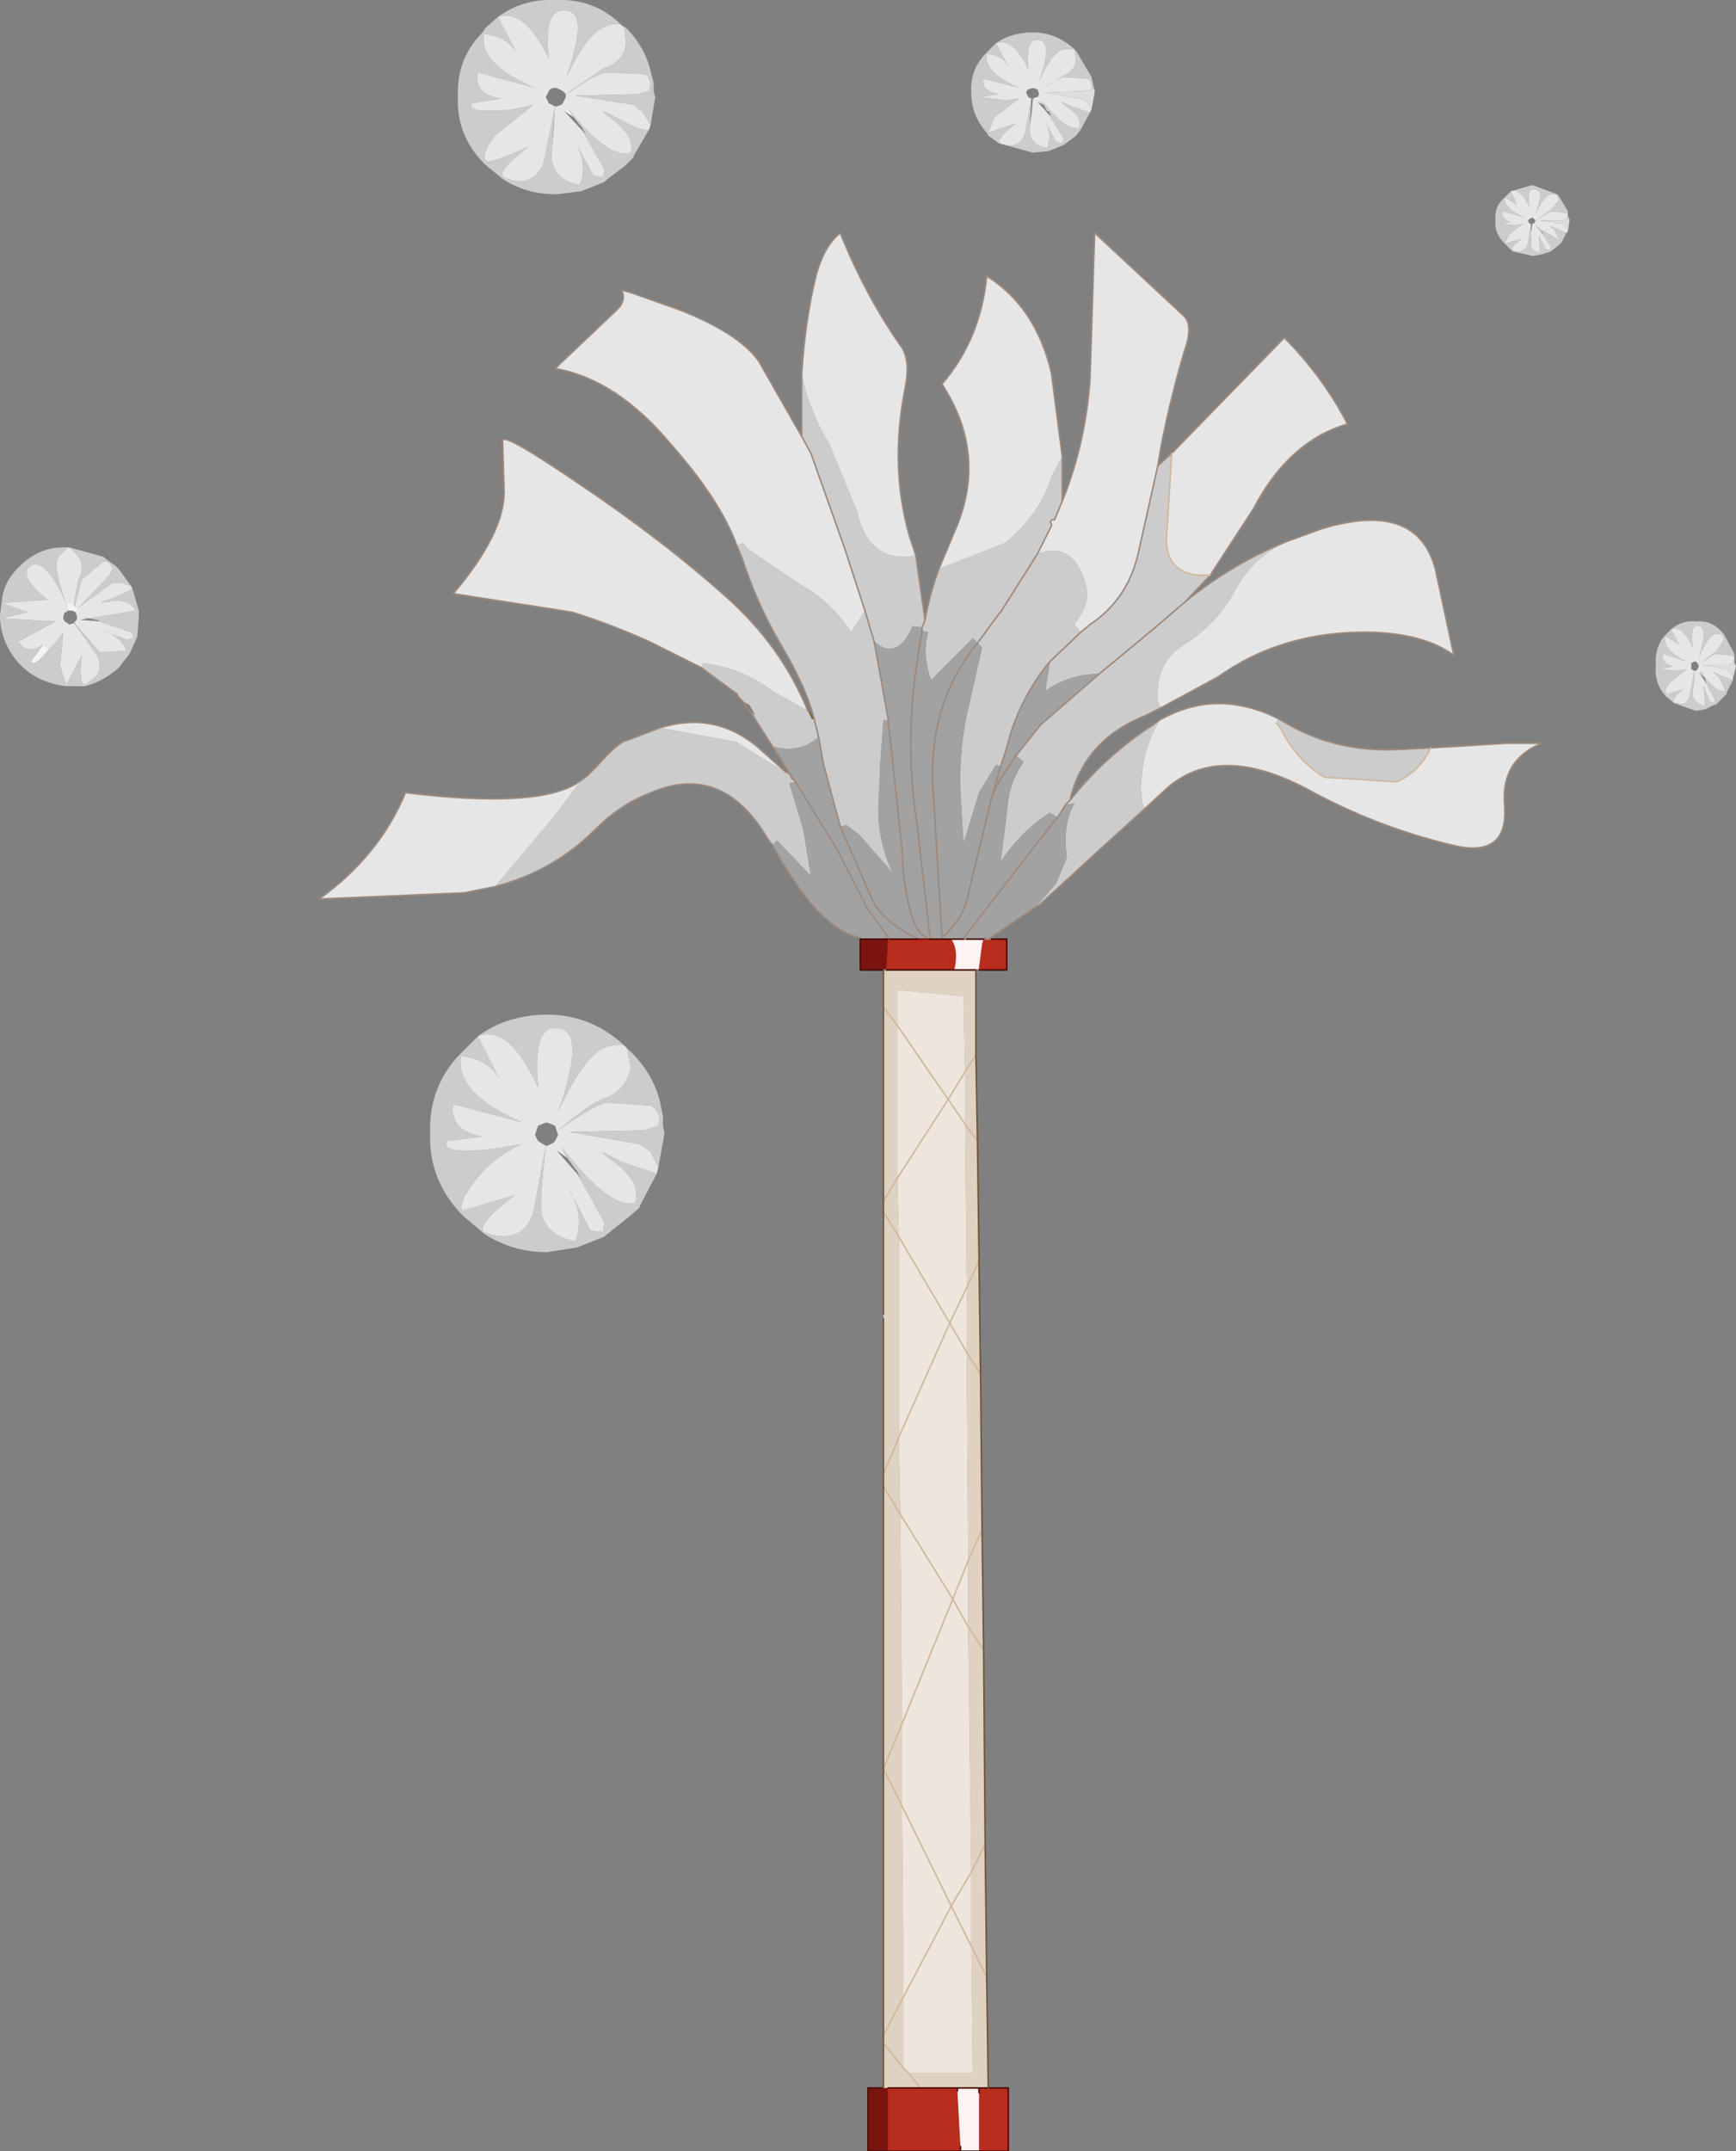<?xml version="1.0" encoding="UTF-8" standalone="no"?>
<svg xmlns:xlink="http://www.w3.org/1999/xlink" height="69.75px" width="56.3px" xmlns="http://www.w3.org/2000/svg">
  <rect width="100%" height="100%" fill="#808080" stroke="none"/>
  <g transform="matrix(1.0, 0.0, 0.0, 1.0, 7.6, -37.25)">
    <path d="M43.2 44.35 L43.3 44.35 43.3 44.4 43.25 44.75 43.15 44.6 43.05 44.5 42.3 44.4 43.1 44.4 43.2 44.35 M27.9 40.15 L27.9 40.25 27.8 40.8 27.65 40.55 27.45 40.45 26.25 40.25 27.55 40.2 27.8 40.15 27.9 40.15 M48.6 58.75 L48.65 58.75 48.7 58.85 48.6 59.25 48.5 59.05 48.4 58.95 47.6 58.8 48.45 58.8 48.6 58.75" fill="#dddddd" fill-rule="evenodd" stroke="none"/>
    <path d="M10.8 40.75 L11.0 41.05 11.2 41.3 11.0 41.05 10.7 40.85 10.8 40.75 M-6.0 58.3 L-6.05 58.35 Q-6.5 58.9 -6.6 58.7 L-6.2 58.15 -6.0 58.3 M-5.2 56.8 L-5.2 57.05 -5.2 56.9 -5.05 56.95 -5.15 57.1 -5.25 57.05 -5.3 57.05 -5.4 57.05 -5.45 56.8 -5.2 56.8" fill="#f3f3f3" fill-rule="evenodd" stroke="none"/>
    <path d="M43.2 44.35 L43.25 44.25 43.2 44.15 43.15 44.15 42.7 44.1 42.2 44.4 42.7 44.05 42.95 43.75 42.9 43.6 42.9 43.55 42.95 43.6 43.25 44.1 43.25 44.25 43.3 44.35 43.2 44.35 M42.9 43.55 L42.7 43.55 Q42.45 43.6 42.2 44.2 42.5 43.4 42.2 43.4 41.9 43.3 42.0 43.95 41.7 43.35 41.4 43.45 L41.6 43.9 41.2 43.65 Q41.15 44.0 41.85 44.3 L41.15 44.1 Q41.05 44.35 41.4 44.45 L41.05 44.5 41.55 44.55 41.8 44.5 41.35 44.85 41.2 45.15 41.75 45.0 Q41.35 45.3 41.45 45.35 L41.55 45.4 Q41.85 45.45 41.95 45.15 L42.05 44.5 42.05 44.8 42.05 45.0 42.05 45.15 Q42.05 45.4 42.35 45.45 L42.3 44.9 42.55 45.35 42.65 45.35 42.7 45.25 42.4 44.8 42.45 44.85 42.4 44.75 42.35 44.75 42.3 44.65 42.25 44.55 42.3 44.65 43.0 45.05 42.8 44.7 Q42.5 44.5 42.85 44.65 L43.2 44.8 43.05 45.1 42.95 45.2 42.7 45.4 42.4 45.5 42.1 45.55 41.45 45.4 41.25 45.2 41.2 45.15 Q40.85 44.8 40.9 44.4 40.85 43.95 41.2 43.65 L41.25 43.6 41.4 43.45 42.1 43.25 42.9 43.55 M8.55 37.8 L9.15 38.95 Q8.85 38.45 8.1 38.35 7.9 39.3 9.75 40.1 L7.9 39.6 Q7.75 40.3 8.65 40.45 L7.7 40.6 Q7.5 40.95 9.0 40.8 L9.7 40.65 8.45 41.65 Q8.0 42.25 8.15 42.45 8.25 42.6 9.55 42.0 8.45 42.85 8.75 43.0 L9.0 43.1 Q9.8 43.25 10.05 42.45 L10.4 40.7 10.3 42.05 10.3 42.45 Q10.4 43.1 11.2 43.25 11.5 42.6 11.0 41.75 L11.65 42.95 11.95 43.0 12.0 42.75 11.3 41.5 11.4 41.6 11.25 41.35 11.2 41.3 11.0 41.05 10.8 40.75 11.05 41.05 Q12.2 42.4 12.85 42.2 13.0 41.7 12.3 41.15 11.55 40.6 12.45 41.1 13.3 41.55 13.45 41.45 L12.95 42.3 12.95 42.35 12.7 42.6 12.05 43.1 12.0 43.15 11.25 43.45 10.45 43.55 Q9.45 43.55 8.7 43.05 L8.15 42.6 8.05 42.5 Q7.2 41.6 7.25 40.4 7.2 39.15 8.05 38.3 L8.15 38.15 8.55 37.8 Q9.35 37.2 10.45 37.25 11.7 37.2 12.6 38.1 L12.7 38.15 Q13.3 38.75 13.5 39.55 L13.6 39.95 13.6 40.2 13.65 40.4 13.5 41.3 13.25 40.9 12.95 40.65 11.05 40.35 13.1 40.3 13.45 40.2 13.5 39.95 13.4 39.7 13.25 39.65 12.05 39.6 Q11.75 39.65 11.0 40.15 L10.95 40.2 10.75 40.3 12.0 39.45 12.05 39.45 Q12.65 39.2 12.7 38.65 L12.65 38.15 12.6 38.1 Q12.4 37.95 12.05 38.1 11.45 38.3 10.75 39.8 11.5 37.7 10.8 37.6 10.0 37.45 10.2 39.15 9.4 37.5 8.55 37.8 M18.4 51.4 L18.4 49.4 Q18.65 50.6 19.3 51.65 L20.2 53.85 Q20.55 55.4 21.9 55.3 L22.1 55.25 22.35 57.0 22.4 57.35 Q22.55 56.5 22.85 55.7 L25.0 54.85 Q26.15 53.9 26.5 52.7 L26.85 52.05 26.85 53.5 26.6 54.1 Q26.4 54.1 26.5 54.25 L26.5 54.3 26.15 55.0 26.05 55.2 24.85 57.1 24.8 57.15 24.1 58.1 24.8 57.15 24.85 57.1 26.05 55.2 Q27.2 54.8 27.6 56.15 27.75 56.65 27.5 57.1 L27.25 57.5 27.45 57.75 27.75 57.5 Q28.95 56.7 29.3 55.25 L29.95 52.35 30.4 51.95 30.25 54.4 Q30.05 56.0 31.65 55.9 L30.85 56.75 Q32.4 55.5 34.15 54.8 33.05 55.3 32.45 56.4 31.85 57.5 30.8 58.15 29.85 58.75 29.95 60.0 L30.05 60.2 29.55 60.45 Q27.55 61.25 27.1 63.2 28.25 61.75 29.8 60.75 L30.0 60.6 29.9 60.8 Q29.45 61.6 29.4 62.8 L29.45 63.3 29.55 63.45 27.9 64.95 26.1 66.6 26.0 66.65 26.65 65.9 27.0 65.05 Q26.85 63.95 27.25 63.3 L26.95 63.35 26.7 63.75 26.45 63.6 Q25.5 64.2 24.85 65.2 L25.05 63.65 Q25.1 62.65 25.6 61.95 L25.35 61.75 26.15 60.75 28.05 59.1 Q27.1 59.1 26.3 59.65 L26.45 58.7 27.45 57.75 26.45 58.7 Q25.65 59.65 25.2 60.95 L25.0 61.65 24.85 62.1 24.7 62.05 24.15 62.95 23.65 64.6 23.55 62.95 Q23.5 61.65 23.75 60.45 L24.25 58.25 24.1 58.1 23.95 57.95 22.6 59.3 Q22.3 58.5 22.5 57.75 L22.3 57.7 22.3 57.6 22.4 57.35 22.3 57.6 22.0 57.55 Q21.5 58.7 20.75 58.05 L20.45 57.05 20.75 58.05 20.85 58.6 21.2 60.55 21.2 60.6 21.05 60.6 20.95 61.95 20.9 63.1 Q20.8 64.4 21.35 65.55 L20.25 64.3 19.85 64.0 19.65 64.05 19.1 62.0 18.95 61.15 Q18.3 61.7 17.45 61.45 L16.75 60.35 16.9 60.45 16.7 60.1 16.5 60.0 16.35 59.85 16.3 59.75 15.55 59.2 15.15 58.9 15.2 58.75 Q16.45 58.9 17.45 59.65 L18.6 60.3 18.65 60.35 18.75 60.55 18.8 60.55 Q18.55 59.55 17.75 58.2 16.95 56.85 16.45 55.3 L16.3 54.95 16.5 54.85 16.65 55.05 18.35 56.2 Q19.35 56.75 20.0 57.75 L20.45 57.05 19.8 55.05 18.7 51.95 18.4 51.4 M33.85 60.55 L34.2 60.75 Q35.8 61.65 37.75 61.55 L38.8 61.5 Q38.45 62.25 37.7 62.6 L35.35 62.45 Q34.45 61.9 33.95 60.9 L33.8 60.7 33.85 60.55 M17.45 64.65 L17.3 64.45 Q15.8 61.9 13.4 63.0 12.5 63.35 11.7 64.15 10.35 65.5 8.45 66.0 L10.35 63.75 11.25 62.55 11.45 62.4 11.75 62.1 Q12.45 61.3 12.75 61.25 L13.8 60.85 16.25 61.3 17.4 62.0 17.85 62.25 17.9 62.3 17.95 62.3 18.05 62.4 18.05 62.45 18.2 62.6 18.0 62.65 18.45 64.15 18.7 65.65 17.6 64.5 17.45 64.65 M27.75 40.9 L27.45 41.45 27.3 41.65 26.9 41.95 26.4 42.15 25.9 42.2 24.8 41.9 24.45 41.65 24.4 41.55 Q23.9 41.0 23.9 40.25 23.85 39.5 24.4 38.95 L24.45 38.9 24.7 38.65 Q25.2 38.3 25.9 38.3 26.65 38.3 27.25 38.85 L27.3 38.9 27.8 39.75 27.85 40.0 27.9 40.15 27.8 40.15 27.8 40.0 27.75 39.85 27.65 39.8 26.9 39.75 Q26.7 39.8 26.1 40.2 L26.9 39.7 Q27.25 39.55 27.3 39.2 L27.25 38.9 27.25 38.85 26.9 38.85 Q26.5 38.95 26.1 39.9 26.55 38.6 26.1 38.55 25.65 38.45 25.75 39.5 25.25 38.45 24.7 38.65 L25.1 39.4 Q24.9 39.05 24.45 39.0 L24.4 39.0 Q24.3 39.6 25.45 40.1 L24.3 39.8 Q24.2 40.2 24.8 40.3 L24.2 40.4 25.0 40.5 25.45 40.45 24.65 41.05 24.45 41.55 25.35 41.25 Q24.65 41.8 24.85 41.9 L25.0 41.95 Q25.5 42.05 25.65 41.55 L25.85 40.45 25.8 41.3 25.8 41.55 Q25.85 41.95 26.35 42.05 26.55 41.6 26.25 41.1 L26.65 41.85 26.85 41.9 26.9 41.75 26.4 40.95 26.5 41.0 26.4 40.85 26.35 40.85 26.25 40.65 26.15 40.5 26.3 40.65 Q27.0 41.5 27.4 41.4 27.5 41.05 27.05 40.75 26.55 40.4 27.15 40.7 L27.75 40.9 M30.85 56.75 L29.8 57.65 28.05 59.1 29.8 57.65 30.85 56.75 M22.95 67.7 L22.95 67.65 22.95 67.7 M27.1 63.2 L26.95 63.35 27.1 63.2 M18.95 61.15 L18.8 60.55 18.95 61.15 M13.7 75.3 L13.15 76.35 13.15 76.4 12.8 76.7 12.05 77.3 12.0 77.35 11.1 77.7 10.15 77.85 Q9.0 77.85 8.1 77.25 L7.45 76.7 7.3 76.55 Q6.3 75.45 6.35 74.0 6.3 72.5 7.3 71.45 L7.45 71.3 7.9 70.85 8.6 72.25 Q8.25 71.6 7.4 71.5 L7.35 71.5 Q7.15 72.7 9.35 73.65 L7.1 73.05 Q6.95 73.9 8.05 74.1 L6.9 74.25 Q6.65 74.7 8.4 74.5 L9.3 74.35 Q8.3 74.85 7.8 75.55 7.25 76.25 7.4 76.5 L9.1 76.0 Q7.8 77.0 8.1 77.2 L8.4 77.3 Q9.4 77.5 9.7 76.55 L10.1 74.4 10.0 75.4 9.95 76.0 9.95 76.5 9.95 76.55 Q10.1 77.3 11.05 77.5 11.4 76.7 10.8 75.7 L11.55 77.15 11.95 77.2 12.0 76.9 11.15 75.35 11.25 75.5 11.1 75.2 11.05 75.15 10.8 74.8 10.6 74.45 10.9 74.8 Q12.25 76.45 13.0 76.25 13.2 75.6 12.35 74.95 11.45 74.3 12.5 74.9 L13.7 75.3 M7.9 70.85 Q8.85 70.15 10.15 70.15 11.6 70.15 12.7 71.2 L12.8 71.3 Q13.55 72.0 13.8 72.95 L13.9 73.45 13.9 73.75 13.95 74.0 13.75 75.1 13.5 74.6 13.15 74.35 10.85 73.95 13.3 73.9 13.75 73.75 13.8 73.45 13.65 73.2 13.5 73.1 12.05 73.0 Q11.65 73.1 10.5 73.9 11.5 73.05 12.0 72.85 L12.05 72.85 Q12.75 72.55 12.85 71.85 L12.75 71.3 12.7 71.2 Q12.5 71.05 12.05 71.2 11.35 71.45 10.5 73.3 11.4 70.75 10.55 70.6 9.65 70.4 9.85 72.5 8.9 70.45 7.9 70.85 M46.6 57.65 Q46.95 57.35 47.4 57.4 47.9 57.35 48.25 57.75 L48.3 57.8 48.65 58.45 48.65 58.6 48.65 58.75 48.6 58.75 48.65 58.6 48.6 58.5 48.5 58.5 48.05 58.45 Q47.9 58.5 47.5 58.8 L48.0 58.4 48.05 58.4 48.3 58.0 48.25 57.8 48.05 57.8 Q47.8 57.85 47.5 58.55 47.8 57.6 47.5 57.55 47.2 57.45 47.3 58.25 46.95 57.5 46.6 57.65 L46.85 58.15 46.45 57.9 46.4 57.9 Q46.35 58.35 47.1 58.7 L46.35 58.45 Q46.25 58.75 46.65 58.85 L46.25 58.95 46.8 59.0 47.1 58.95 46.55 59.4 Q46.35 59.65 46.45 59.75 L47.0 59.6 Q46.55 59.95 46.7 60.05 L46.8 60.05 Q47.1 60.15 47.2 59.8 L47.35 59.0 47.35 59.15 47.35 59.35 47.3 59.6 47.3 59.75 47.3 59.8 Q47.35 60.05 47.7 60.15 L47.65 59.5 47.85 60.0 48.0 60.05 48.0 59.9 47.7 59.35 47.75 59.4 47.7 59.3 47.7 59.25 47.6 59.15 47.55 59.0 47.65 59.15 Q48.1 59.75 48.35 59.65 L48.15 59.2 Q47.8 58.95 48.2 59.15 L48.6 59.3 48.4 59.7 48.4 59.75 48.3 59.85 48.05 60.1 48.0 60.1 47.7 60.25 47.4 60.3 46.7 60.05 46.45 59.85 46.4 59.8 Q46.05 59.4 46.1 58.85 46.05 58.25 46.4 57.85 L46.45 57.8 46.6 57.65 M-3.3 56.35 L-3.1 57.05 -3.1 57.3 -3.15 57.9 -3.4 58.45 -3.75 58.9 Q-4.25 59.35 -4.85 59.5 L-5.35 59.5 -5.45 59.5 Q-6.35 59.4 -6.95 58.8 -7.55 58.15 -7.6 57.3 L-7.6 57.2 -7.55 56.8 Q-7.5 56.1 -6.95 55.6 -6.3 54.95 -5.4 55.0 L-5.35 55.0 -4.25 55.3 -4.0 55.5 -3.85 55.6 -3.75 55.7 -3.35 56.25 -3.65 56.15 -3.95 56.15 -5.05 56.95 -4.05 55.9 -3.95 55.7 -4.05 55.5 -4.2 55.45 -4.3 55.5 -4.95 56.05 -5.15 56.8 -5.15 56.85 -5.2 56.9 -5.2 57.05 -5.2 56.8 -5.05 56.0 -5.0 55.95 Q-4.85 55.55 -5.1 55.25 L-5.35 55.0 -5.4 55.0 -5.7 55.3 Q-5.9 55.65 -5.45 56.8 -6.15 55.3 -6.6 55.6 -7.05 55.9 -6.05 56.7 L-7.55 56.8 -6.7 57.1 -7.55 57.3 -5.8 57.4 -7.0 58.05 Q-6.75 58.5 -6.2 58.15 L-6.6 58.7 Q-6.5 58.9 -6.05 58.35 L-6.0 58.3 -5.85 58.15 -5.55 57.75 -5.65 58.85 -5.45 59.45 -4.95 58.5 Q-5.05 59.45 -4.85 59.45 L-4.7 59.35 Q-4.2 59.05 -4.45 58.5 L-5.2 57.45 -4.55 58.2 -4.35 58.4 -3.5 58.35 Q-3.7 57.85 -4.3 57.7 L-3.45 58.0 -3.25 57.9 -3.35 57.75 -4.25 57.45 -4.45 57.35 -4.5 57.35 -4.7 57.3 -4.75 57.3 -4.95 57.25 -4.7 57.3 -3.2 57.05 Q-3.4 56.65 -4.0 56.75 -4.65 56.85 -3.95 56.65 L-3.3 56.35" fill="#cccccc" fill-rule="evenodd" stroke="none"/>
    <path d="M42.9 43.55 L42.9 43.6 42.95 43.75 42.7 44.05 42.2 44.4 42.7 44.1 43.15 44.15 43.2 44.15 43.25 44.25 43.2 44.35 43.1 44.4 42.3 44.4 43.05 44.5 43.15 44.6 43.25 44.75 43.2 44.8 42.85 44.65 Q42.5 44.5 42.8 44.7 L43.0 45.05 42.3 44.65 42.25 44.55 42.3 44.65 42.2 44.55 42.4 44.8 42.7 45.25 42.65 45.35 42.55 45.35 42.3 44.9 42.35 45.45 Q42.05 45.4 42.05 45.15 L42.05 45.0 42.05 44.8 42.1 44.5 42.15 44.5 42.2 44.4 42.15 44.35 42.1 44.3 42.0 44.35 41.95 44.4 42.0 44.5 42.05 44.5 41.95 45.15 Q41.85 45.45 41.55 45.4 L41.45 45.35 Q41.35 45.3 41.75 45.0 L41.2 45.15 41.35 44.85 41.8 44.5 41.55 44.55 41.05 44.5 41.4 44.45 Q41.05 44.35 41.15 44.1 L41.85 44.3 Q41.15 44.0 41.2 43.65 L41.6 43.9 41.4 43.45 Q41.7 43.35 42.0 43.95 41.9 43.3 42.2 43.4 42.5 43.4 42.2 44.2 42.45 43.6 42.7 43.55 L42.9 43.55 M10.4 40.7 L10.05 42.45 Q9.8 43.25 9.0 43.1 L8.75 43.0 Q8.45 42.85 9.55 42.0 8.25 42.6 8.15 42.45 8.0 42.25 8.45 41.65 L9.7 40.65 9.0 40.8 Q7.5 40.95 7.7 40.6 L8.65 40.45 Q7.75 40.3 7.9 39.6 L9.75 40.1 Q7.9 39.3 8.1 38.35 8.85 38.45 9.15 38.95 L8.55 37.8 Q9.4 37.5 10.2 39.15 10.0 37.45 10.8 37.6 11.5 37.7 10.75 39.8 11.45 38.3 12.05 38.1 12.4 37.95 12.6 38.1 L12.65 38.15 12.7 38.65 Q12.65 39.2 12.05 39.45 L12.0 39.45 10.75 40.3 10.95 40.2 11.0 40.15 Q11.75 39.65 12.05 39.6 L13.25 39.65 13.4 39.7 13.5 39.95 13.45 40.2 13.1 40.3 11.05 40.35 12.95 40.65 13.25 40.9 13.5 41.3 13.45 41.45 Q13.3 41.55 12.45 41.1 11.55 40.6 12.3 41.15 13.0 41.7 12.85 42.2 12.2 42.4 11.05 41.05 L10.8 40.75 10.7 40.85 11.3 41.5 12.0 42.75 11.95 43.0 11.65 42.95 11.0 41.75 Q11.5 42.6 11.2 43.25 10.4 43.1 10.3 42.45 L10.3 42.05 10.35 41.55 10.4 40.7 10.45 40.7 10.6 40.65 10.65 40.6 10.75 40.4 10.75 40.3 10.65 40.2 10.45 40.1 10.4 40.1 Q10.25 40.1 10.2 40.2 L10.1 40.4 10.2 40.6 10.4 40.7 M16.3 54.95 Q15.75 53.45 14.15 51.65 12.4 49.55 10.4 49.2 L12.35 47.35 Q12.75 47.0 12.55 46.65 L12.9 46.75 14.45 47.3 Q16.35 48.05 17.0 48.95 L18.4 51.4 18.7 51.95 19.8 55.05 20.45 57.05 20.0 57.75 Q19.35 56.75 18.35 56.2 L16.65 55.05 16.5 54.85 16.3 54.95 M18.4 49.4 Q18.5 47.7 18.85 46.25 19.1 45.25 19.65 44.8 20.45 46.8 21.6 48.45 21.95 48.9 21.75 49.85 21.25 52.4 21.9 54.65 L22.1 55.25 21.9 55.3 Q20.55 55.4 20.2 53.85 L19.3 51.65 Q18.65 50.6 18.4 49.4 M22.85 55.7 L23.35 54.5 Q24.4 52.15 23.1 49.95 L22.95 49.7 Q24.2 48.25 24.4 46.2 26.0 47.2 26.5 49.35 L26.85 52.05 26.5 52.7 Q26.15 53.9 25.0 54.85 L22.85 55.7 M26.85 53.5 Q27.6 51.65 27.75 49.55 L27.9 44.8 30.8 47.5 Q31.05 47.75 30.9 48.35 30.4 49.95 30.05 51.75 L29.95 52.35 29.3 55.25 Q28.95 56.7 27.75 57.5 L27.45 57.75 27.25 57.5 27.5 57.1 Q27.75 56.65 27.6 56.15 27.2 54.8 26.05 55.2 L26.15 55.0 26.5 54.3 26.5 54.25 Q26.4 54.1 26.6 54.1 L26.85 53.5 M30.4 51.95 L34.05 48.2 Q35.3 49.45 36.1 51.0 34.2 51.55 33.05 53.75 L31.65 55.9 Q30.05 56.0 30.25 54.4 L30.4 51.95 M34.15 54.8 L35.25 54.4 Q38.35 53.45 38.95 55.7 L39.55 58.5 Q38.6 57.8 36.85 57.75 34.0 57.7 31.9 59.2 L30.05 60.2 29.95 60.0 Q29.85 58.75 30.8 58.15 31.85 57.5 32.45 56.4 33.05 55.3 34.15 54.8 M30.0 60.6 Q31.85 59.55 33.85 60.55 L33.8 60.7 33.95 60.9 Q34.45 61.9 35.35 62.45 L37.7 62.6 Q38.45 62.25 38.8 61.5 L41.25 61.35 42.4 61.35 Q41.05 61.9 41.2 63.4 41.3 65.0 39.7 64.7 37.25 64.15 35.0 62.95 31.95 61.25 30.2 62.85 L29.55 63.45 29.45 63.3 29.4 62.8 Q29.45 61.6 29.9 60.8 L30.0 60.6 M8.45 66.0 L7.45 66.2 2.75 66.4 Q4.7 65.0 5.55 62.95 10.0 63.5 11.25 62.55 L10.35 63.75 8.45 66.0 M13.8 60.85 Q15.55 60.3 16.95 61.45 L17.9 62.3 17.85 62.25 17.4 62.0 16.25 61.3 13.8 60.85 M15.15 58.9 L13.45 58.05 Q12.1 57.45 10.95 57.1 L7.1 56.5 Q8.75 54.55 8.75 53.2 L8.7 51.55 Q8.65 51.2 11.35 53.05 14.0 54.85 15.95 56.6 17.75 58.2 18.6 60.3 L17.45 59.65 Q16.45 58.9 15.2 58.75 L15.15 58.9 M27.8 40.8 L27.75 40.9 27.15 40.7 Q26.55 40.4 27.05 40.75 27.5 41.05 27.4 41.4 27.0 41.5 26.3 40.65 L26.15 40.5 26.25 40.65 26.35 40.85 26.25 40.65 26.05 40.55 26.4 40.95 26.9 41.75 26.85 41.9 26.65 41.85 26.25 41.1 Q26.55 41.6 26.35 42.05 25.85 41.95 25.8 41.55 L25.8 41.3 25.85 41.0 25.9 40.45 26.0 40.4 26.05 40.4 26.1 40.3 26.05 40.15 25.9 40.1 25.75 40.15 Q25.65 40.2 25.7 40.3 L25.75 40.4 25.85 40.45 25.65 41.55 Q25.5 42.05 25.0 41.95 L24.85 41.9 Q24.65 41.8 25.35 41.25 L24.45 41.55 24.65 41.05 25.45 40.45 25.0 40.5 24.2 40.4 24.8 40.3 Q24.2 40.2 24.3 39.8 L25.45 40.1 Q24.3 39.6 24.4 39.0 L24.45 39.0 Q24.9 39.05 25.1 39.4 L24.7 38.65 Q25.25 38.45 25.75 39.5 25.65 38.45 26.1 38.55 26.55 38.6 26.1 39.9 26.5 38.95 26.9 38.85 L27.25 38.85 27.25 38.9 27.3 39.2 Q27.25 39.55 26.9 39.7 L26.1 40.2 Q26.7 39.8 26.9 39.75 L27.65 39.8 27.75 39.85 27.8 40.0 27.8 40.15 27.55 40.2 26.25 40.25 27.45 40.45 27.65 40.55 27.8 40.8 M26.15 55.0 L26.05 55.2 26.15 55.0 M13.7 75.3 L12.5 74.9 Q11.45 74.3 12.35 74.95 13.2 75.6 13.0 76.25 12.25 76.45 10.9 74.8 L10.6 74.45 10.8 74.8 11.05 75.15 10.8 74.8 10.45 74.55 11.15 75.35 12.0 76.9 11.95 77.2 11.55 77.15 10.8 75.7 Q11.4 76.7 11.05 77.5 10.1 77.3 9.95 76.55 L9.95 76.5 9.95 76.0 10.0 75.4 10.1 74.4 10.15 74.4 10.35 74.3 10.4 74.25 10.5 74.05 10.4 73.75 10.15 73.65 10.1 73.65 9.85 73.75 9.75 74.05 9.85 74.25 10.1 74.4 9.7 76.55 Q9.4 77.5 8.4 77.3 L8.1 77.2 Q7.8 77.0 9.1 76.0 L7.4 76.5 Q7.25 76.25 7.8 75.55 8.3 74.85 9.3 74.35 L8.4 74.5 Q6.65 74.7 6.9 74.25 L8.05 74.1 Q6.95 73.9 7.1 73.05 L9.35 73.65 Q7.15 72.7 7.35 71.5 L7.4 71.5 Q8.25 71.6 8.6 72.25 L7.9 70.85 Q8.9 70.45 9.85 72.5 9.65 70.4 10.55 70.6 11.4 70.75 10.5 73.3 11.35 71.45 12.05 71.2 12.5 71.05 12.7 71.2 L12.75 71.3 12.85 71.85 Q12.75 72.55 12.05 72.85 L12.0 72.85 Q11.5 73.05 10.5 73.9 11.65 73.1 12.05 73.0 L13.5 73.1 13.65 73.2 13.8 73.45 13.75 73.75 13.3 73.9 10.85 73.95 13.15 74.35 13.5 74.6 13.75 75.1 13.7 75.3 M46.6 57.65 Q46.95 57.5 47.3 58.25 47.2 57.45 47.5 57.55 47.8 57.6 47.5 58.55 47.8 57.85 48.05 57.8 L48.25 57.8 48.3 58.0 48.05 58.4 48.0 58.4 47.5 58.8 Q47.9 58.5 48.05 58.45 L48.5 58.5 48.6 58.5 48.65 58.6 48.6 58.75 48.45 58.8 47.6 58.8 48.4 58.95 48.5 59.05 48.6 59.25 48.6 59.3 48.2 59.15 Q47.8 58.95 48.15 59.2 L48.35 59.65 Q48.1 59.75 47.65 59.15 L47.55 59.0 47.6 59.15 47.7 59.25 47.6 59.15 47.5 59.05 47.7 59.35 48.0 59.9 48.0 60.05 47.85 60.0 47.65 59.5 47.7 60.15 Q47.35 60.05 47.3 59.8 L47.3 59.75 47.3 59.6 47.35 59.35 47.35 59.15 47.35 59.0 47.2 59.8 Q47.1 60.15 46.8 60.05 L46.7 60.05 Q46.55 59.95 47.0 59.6 L46.45 59.75 Q46.35 59.65 46.55 59.4 L47.1 58.95 46.8 59.0 46.25 58.95 46.65 58.85 Q46.25 58.75 46.35 58.45 L47.1 58.7 Q46.35 58.35 46.4 57.9 L46.45 57.9 46.85 58.15 46.6 57.65 M47.35 59.0 L47.4 59.0 47.45 58.95 47.5 58.85 47.45 58.75 47.4 58.7 47.35 58.7 47.25 58.75 47.25 58.85 47.25 58.95 47.35 59.0 M-3.35 56.25 L-3.3 56.35 -3.95 56.65 Q-4.65 56.85 -4.0 56.75 -3.4 56.65 -3.2 57.05 L-4.7 57.3 -4.95 57.25 -4.75 57.3 -5.0 57.35 -4.35 57.4 -4.25 57.45 -3.35 57.75 -3.25 57.9 -3.45 58.0 -4.3 57.7 Q-3.7 57.85 -3.5 58.35 L-4.35 58.4 -4.55 58.2 -4.8 57.9 -5.15 57.5 -5.2 57.4 -5.15 57.4 -5.1 57.3 -5.1 57.25 -5.15 57.1 -5.05 56.95 -5.2 56.9 -5.15 56.85 -5.15 56.8 -4.95 56.05 -4.3 55.5 -4.2 55.45 -4.05 55.5 -3.95 55.7 -4.05 55.9 -5.05 56.95 -3.95 56.15 -3.65 56.15 -3.35 56.25 M-5.2 57.45 L-4.45 58.5 Q-4.2 59.05 -4.7 59.35 L-4.85 59.45 Q-5.05 59.45 -4.95 58.5 L-5.45 59.45 -5.65 58.85 -5.55 57.75 -5.85 58.15 -6.0 58.3 -6.2 58.15 Q-6.75 58.5 -7.0 58.05 L-5.8 57.4 -7.55 57.3 -6.7 57.1 -7.55 56.8 -6.05 56.7 Q-7.05 55.9 -6.6 55.6 -6.15 55.3 -5.45 56.8 -5.9 55.65 -5.7 55.3 L-5.4 55.0 -5.35 55.0 -5.1 55.25 Q-4.85 55.55 -5.0 55.95 L-5.05 56.0 -5.2 56.8 -5.45 56.8 -5.4 57.05 -5.45 57.1 -5.5 57.1 -5.55 57.25 -5.55 57.3 -5.5 57.4 -5.35 57.5 -5.2 57.45" fill="#e6e6e6" fill-rule="evenodd" stroke="none"/>
    <path d="M26.0 66.65 L24.45 67.7 24.35 67.7 24.35 67.65 24.3 67.7 24.25 67.7 24.1 67.7 23.75 67.7 23.65 67.7 23.7 67.6 26.45 64.05 26.7 63.75 26.95 63.35 27.25 63.3 Q26.85 63.95 27.0 65.05 L26.65 65.9 26.0 66.65 M20.3 67.7 L20.3 67.65 Q18.95 67.4 17.45 64.65 L17.6 64.5 18.7 65.65 18.45 64.15 18.0 62.65 18.2 62.6 18.05 62.4 17.65 61.75 17.45 61.45 Q18.3 61.7 18.95 61.15 L19.1 62.0 19.65 64.05 19.85 64.0 20.25 64.3 21.35 65.55 Q20.8 64.4 20.9 63.1 L20.95 61.95 21.05 60.6 21.2 60.6 21.2 60.55 20.85 58.6 20.75 58.05 Q21.5 58.7 22.0 57.55 L22.3 57.6 22.3 57.7 22.5 57.75 Q22.3 58.5 22.6 59.3 L23.95 57.95 24.1 58.1 24.25 58.25 23.75 60.45 Q23.5 61.65 23.55 62.95 L23.65 64.6 24.15 62.95 24.7 62.05 24.85 62.1 25.0 61.65 25.2 60.95 Q25.65 59.65 26.45 58.7 L26.3 59.65 Q27.1 59.1 28.05 59.1 L26.15 60.75 25.35 61.75 25.6 61.95 Q25.1 62.65 25.05 63.65 L24.85 65.2 Q25.5 64.2 26.45 63.6 L26.7 63.75 26.45 64.05 23.7 67.6 23.65 67.7 23.25 67.7 22.95 67.7 22.6 67.7 22.6 67.65 22.55 67.55 22.15 64.05 Q21.75 61.55 22.1 59.0 L22.3 57.7 22.1 59.0 Q21.75 61.55 22.15 64.05 L22.55 67.55 22.6 67.65 22.6 67.7 22.5 67.7 22.3 67.55 Q21.9 67.2 21.7 65.6 L21.65 64.75 21.35 61.95 21.2 60.6 21.35 61.95 21.65 64.75 21.7 65.6 Q21.9 67.2 22.3 67.55 L22.5 67.7 22.2 67.7 Q21.1 67.2 20.7 66.45 L19.65 64.05 20.7 66.45 Q21.1 67.2 22.2 67.7 L21.25 67.7 20.45 66.6 20.45 66.55 19.55 64.8 18.2 62.6 19.55 64.8 20.45 66.55 20.45 66.6 21.25 67.7 21.2 67.7 20.3 67.7 M24.85 62.1 L24.55 63.15 23.8 66.25 Q23.65 67.05 22.95 67.65 L22.65 62.65 Q22.55 60.0 24.1 58.1 22.55 60.0 22.65 62.65 L22.95 67.65 Q23.65 67.05 23.8 66.25 L24.55 63.15 24.85 62.1 M22.95 67.65 L22.95 67.7 22.95 67.65 M24.55 63.15 Q24.75 62.6 25.05 62.2 L25.35 61.75 25.05 62.2 Q24.75 62.6 24.55 63.15" fill="#a2a2a2" fill-rule="evenodd" stroke="none"/>
    <path d="M24.45 67.7 L24.55 67.7 25.05 67.7 25.05 68.7 24.15 68.7 24.15 68.6 24.25 67.85 24.3 67.7 24.35 67.65 24.35 67.7 24.45 67.7 M24.45 104.95 L25.1 104.95 25.1 107.0 24.15 107.0 24.15 105.1 24.15 104.95 24.45 104.95 M23.55 107.0 L21.2 107.0 21.2 105.05 21.2 104.95 22.25 104.95 23.45 104.95 23.45 105.05 23.55 106.85 23.55 107.0 M22.6 67.7 L22.95 67.7 23.25 67.7 Q23.5 68.05 23.35 68.7 L21.15 68.7 21.15 68.6 21.2 67.8 21.2 67.7 21.25 67.7 22.2 67.7 22.5 67.7 22.6 67.7 M24.35 67.7 L24.3 67.7 24.35 67.7" fill="#b82d1d" fill-rule="evenodd" stroke="none"/>
    <path d="M21.2 107.0 L20.55 107.0 20.55 104.95 21.05 104.95 21.2 104.95 21.2 105.05 21.2 107.0 M21.05 68.7 L20.3 68.7 20.3 67.7 21.2 67.7 21.2 67.8 21.15 68.6 21.15 68.7 21.05 68.7" fill="#7b140f" fill-rule="evenodd" stroke="none"/>
    <path d="M24.05 68.7 L24.05 71.45 24.1 74.25 24.15 78.0 24.15 78.05 24.15 78.15 24.2 81.8 24.25 86.85 24.3 90.75 24.35 97.05 24.4 101.35 24.45 104.95 24.15 104.95 23.45 104.95 22.25 104.95 21.85 104.45 22.25 104.95 21.2 104.95 21.05 104.95 21.05 103.5 21.05 103.25 21.05 100.65 21.05 94.6 21.05 85.45 21.05 85.05 21.05 80.0 21.05 79.85 21.05 76.55 21.05 76.2 21.05 69.9 21.05 68.7 21.15 68.7 23.35 68.7 24.05 68.7 M23.7 72.0 L23.65 69.55 21.5 69.35 21.5 70.5 21.05 69.9 21.5 70.5 21.5 75.45 21.55 77.35 21.05 76.55 21.55 77.35 21.55 83.85 21.6 86.35 21.05 85.45 21.6 86.35 21.65 93.15 21.65 95.8 21.05 94.6 21.65 93.15 21.05 94.6 21.65 95.8 21.7 102.0 21.7 104.3 21.85 104.45 23.95 104.45 23.9 100.35 23.9 97.95 24.35 97.05 23.9 97.95 23.8 90.0 23.8 87.85 23.75 81.1 23.75 79.0 23.7 73.7 23.7 72.0 24.05 71.45 23.7 72.0 M24.1 74.25 L23.7 73.7 24.1 74.25 M24.15 78.15 L23.75 79.0 24.15 78.15 M21.05 76.2 L21.5 75.45 21.05 76.2 M24.2 81.8 L23.75 81.1 24.2 81.8 M21.05 85.05 L21.55 83.85 21.05 85.05 M24.25 86.85 L23.8 87.85 24.25 86.85 M24.3 90.75 L23.8 90.0 24.3 90.75 M24.4 101.35 L23.9 100.35 24.4 101.35 M21.7 104.3 L21.05 103.5 21.7 104.3 M21.05 103.25 L21.7 102.0 21.05 103.25" fill="#e0d2c2" fill-rule="evenodd" stroke="none"/>
    <path d="M24.15 68.7 L24.05 68.7 23.35 68.7 Q23.5 68.05 23.25 67.7 L23.65 67.7 23.75 67.7 24.1 67.7 24.25 67.7 24.3 67.7 24.35 67.65 24.3 67.7 24.25 67.85 24.15 68.6 24.15 68.7 M24.15 107.0 L23.55 107.0 23.55 106.85 23.45 105.05 23.45 104.95 24.15 104.95 24.15 105.1 24.15 107.0 M24.25 67.7 L24.3 67.7 24.25 67.7" fill="#fdf3f2" fill-rule="evenodd" stroke="none"/>
    <path d="M21.5 70.5 L21.5 69.35 23.65 69.55 23.7 72.0 23.15 72.9 21.5 70.5 23.15 72.9 23.7 72.0 23.7 73.7 23.15 72.9 23.7 73.7 23.75 79.0 23.2 80.15 21.55 77.35 23.2 80.15 23.75 79.0 23.75 81.1 23.2 80.15 23.75 81.1 23.8 87.85 23.3 89.1 23.8 90.0 23.3 89.1 23.8 87.85 23.8 90.0 23.9 97.95 23.9 100.35 23.25 99.05 23.9 97.95 23.25 99.05 23.9 100.35 23.95 104.45 21.85 104.45 21.7 104.3 21.7 102.0 23.25 99.05 21.7 102.0 21.65 95.8 21.65 93.15 21.6 86.35 21.55 83.85 23.2 80.15 21.55 83.85 21.55 77.35 21.5 75.45 21.5 70.5 M21.65 93.15 L23.3 89.1 21.6 86.35 23.3 89.1 21.65 93.15 M21.5 75.45 L23.15 72.9 21.5 75.45 M23.25 99.05 L21.65 95.8 23.25 99.05" fill="#eee6dd" fill-rule="evenodd" stroke="none"/>
    <path d="M16.3 54.95 Q15.75 53.45 14.15 51.65 12.4 49.55 10.4 49.2 L12.35 47.35 Q12.75 47.0 12.55 46.65 L12.9 46.75 14.45 47.3 Q16.35 48.05 17.0 48.95 L18.4 51.4 18.4 49.4 Q18.5 47.7 18.85 46.25 19.1 45.25 19.65 44.8 20.45 46.8 21.6 48.45 21.95 48.9 21.75 49.85 21.25 52.4 21.9 54.65 L22.1 55.25 22.35 57.0 22.4 57.35 Q22.55 56.5 22.85 55.7 L23.35 54.5 Q24.4 52.15 23.1 49.95 L22.95 49.7 Q24.2 48.25 24.4 46.2 26.0 47.2 26.5 49.35 L26.85 52.05 26.85 53.5 Q27.6 51.65 27.75 49.55 L27.9 44.8 30.8 47.5 Q31.05 47.75 30.9 48.35 30.4 49.95 30.05 51.75 L29.95 52.35 30.4 51.95 34.05 48.2 Q35.3 49.45 36.1 51.0 34.2 51.55 33.05 53.75 L31.65 55.9 30.85 56.75 Q32.4 55.5 34.15 54.8 L35.25 54.4 Q38.35 53.45 38.95 55.7 L39.55 58.5 Q38.6 57.8 36.85 57.75 34.0 57.7 31.9 59.2 L30.05 60.2 29.55 60.45 Q27.55 61.25 27.1 63.2 28.25 61.75 29.8 60.75 L30.0 60.6 Q31.85 59.55 33.85 60.55 L34.2 60.75 Q35.8 61.65 37.75 61.55 L38.8 61.5 41.25 61.35 42.4 61.35 Q41.05 61.9 41.2 63.4 41.3 65.0 39.7 64.7 37.25 64.15 35.0 62.95 31.95 61.25 30.2 62.85 L29.55 63.45 27.9 64.95 26.1 66.6 26.0 66.65 24.45 67.7 24.55 67.7 M24.15 68.7 L24.05 68.7 M20.3 67.7 L20.3 67.65 Q18.95 67.4 17.45 64.65 L17.3 64.45 Q15.8 61.9 13.4 63.0 12.5 63.35 11.7 64.15 10.35 65.5 8.45 66.0 L7.45 66.2 2.75 66.4 Q4.7 65.0 5.55 62.95 10.0 63.5 11.25 62.55 L11.45 62.4 11.75 62.1 Q12.45 61.3 12.75 61.25 L13.8 60.85 Q15.55 60.3 16.95 61.45 L17.9 62.3 M17.95 62.3 L18.05 62.4 18.05 62.45 18.2 62.6 18.05 62.4 17.65 61.75 17.45 61.45 16.75 60.35 16.5 60.0 16.35 59.85 16.3 59.75 15.55 59.2 15.15 58.9 13.45 58.05 Q12.1 57.45 10.95 57.1 L7.1 56.5 Q8.75 54.55 8.75 53.2 L8.7 51.55 Q8.65 51.2 11.35 53.05 14.0 54.85 15.95 56.6 17.75 58.2 18.6 60.3 M18.8 60.55 Q18.55 59.55 17.75 58.2 16.95 56.85 16.45 55.3 L16.3 54.95 M20.45 57.05 L19.8 55.05 18.7 51.95 18.4 51.4 M26.05 55.2 L26.15 55.0 26.5 54.3 26.5 54.25 Q26.4 54.1 26.6 54.1 L26.85 53.5 M26.05 55.2 L26.15 55.0 M29.95 52.35 L29.3 55.25 Q28.95 56.7 27.75 57.5 L27.45 57.75 26.45 58.7 Q25.65 59.65 25.2 60.95 L25.0 61.65 24.85 62.1 24.55 63.15 23.8 66.25 Q23.65 67.05 22.95 67.65 L22.95 67.7 22.95 67.65 22.65 62.65 Q22.55 60.0 24.1 58.1 L24.8 57.15 24.85 57.1 26.05 55.2 M28.05 59.1 L29.8 57.65 30.85 56.75 M22.3 57.6 L22.4 57.35 M20.45 57.05 L20.75 58.05 20.85 58.6 21.2 60.55 21.2 60.6 21.35 61.95 21.65 64.75 21.7 65.6 Q21.9 67.2 22.3 67.55 L22.5 67.7 M22.3 57.6 L22.3 57.7 22.1 59.0 Q21.75 61.55 22.15 64.05 L22.55 67.55 22.6 67.65 22.6 67.7 M28.05 59.1 L26.15 60.75 25.35 61.75 25.05 62.2 Q24.75 62.6 24.55 63.15 M26.7 63.75 L26.95 63.35 27.1 63.2 M23.65 67.7 L23.7 67.6 26.45 64.05 26.7 63.75 M19.65 64.05 L20.7 66.45 Q21.1 67.2 22.2 67.7 M18.2 62.6 L19.55 64.8 20.45 66.55 20.45 66.6 21.25 67.7 21.2 67.7 M23.65 67.7 L23.75 67.7 M24.35 67.65 L24.35 67.7 24.45 67.7 M24.35 67.65 L24.3 67.7 24.35 67.7 M24.3 67.7 L24.25 67.7 M21.15 68.7 L21.05 68.7 M18.8 60.55 L18.95 61.15 19.1 62.0 19.65 64.05" fill="none" stroke="#9d897b" stroke-linecap="round" stroke-linejoin="round" stroke-width="0.05"/>
    <path d="M18.65 60.35 L18.75 60.55" fill="none" stroke="#806528" stroke-linecap="round" stroke-linejoin="round" stroke-width="0.05"/>
    <path d="M33.8 60.7 L33.95 60.9 Q34.45 61.9 35.35 62.45 L37.7 62.6 Q38.45 62.25 38.8 61.5 M23.7 72.0 L24.05 71.45 M21.05 69.9 L21.5 70.5 23.15 72.9 23.7 72.0 M23.7 73.7 L24.1 74.25 M23.15 72.9 L23.7 73.7 M23.75 79.0 L24.15 78.15 M30.4 51.95 L30.25 54.4 Q30.05 56.0 31.65 55.9 M21.5 75.45 L21.05 76.2 M21.05 76.55 L21.55 77.35 23.2 80.15 23.75 79.0 M23.75 81.1 L24.2 81.8 M21.05 85.45 L21.6 86.35 23.3 89.1 21.65 93.15 21.05 94.6 21.65 95.8 23.25 99.05 23.9 100.35 24.4 101.35 M21.55 83.85 L21.05 85.05 M23.2 80.15 L23.75 81.1 M23.8 87.85 L24.25 86.85 M23.2 80.15 L21.55 83.85 M23.8 87.85 L23.3 89.1 23.8 90.0 24.3 90.75 M24.35 97.05 L23.9 97.95 23.25 99.05 21.7 102.0 21.05 103.25 M21.85 104.45 L22.25 104.95 M23.15 72.9 L21.5 75.45 M21.7 104.3 L21.85 104.45 M21.05 103.5 L21.7 104.3" fill="none" stroke="#cfb89e" stroke-linecap="round" stroke-linejoin="round" stroke-width="0.05"/>
    <path d="M24.55 67.7 L25.05 67.7 25.05 68.7 24.15 68.7 M24.45 104.95 L25.1 104.95 25.1 107.0 24.15 107.0 23.55 107.0 21.2 107.0 20.55 107.0 20.55 104.95 21.05 104.95 M21.05 68.7 L20.3 68.7 20.3 67.7 21.2 67.7 M22.6 67.7 L22.95 67.7 23.25 67.7 23.65 67.7 M22.5 67.7 L22.6 67.7 M21.25 67.7 L22.2 67.7 M23.75 67.7 L24.1 67.7 24.25 67.7 24.3 67.7 M24.05 68.7 L23.35 68.7 21.15 68.7 M22.25 104.95 L23.45 104.95 24.15 104.95 24.45 104.95 M21.2 104.95 L22.25 104.95 M24.15 104.95 L24.15 105.1 M23.45 104.95 L23.45 105.05 M23.55 106.85 L23.55 107.0" fill="none" stroke="#4a0c09" stroke-linecap="round" stroke-linejoin="round" stroke-width="0.05"/>
    <path d="M22.2 67.7 L22.5 67.7" fill="none" stroke="#7b140f" stroke-linecap="round" stroke-linejoin="round" stroke-width="0.05"/>
    <path d="M24.05 68.7 L24.05 71.45 24.1 74.25 24.15 78.0 M24.15 78.05 L24.15 78.15 24.2 81.8 24.25 86.85 24.3 90.75 24.35 97.05 24.4 101.35 24.45 104.95 M21.05 104.95 L21.05 103.5 21.05 103.25 21.05 100.65 21.05 94.6 21.05 85.45 21.05 85.05 21.05 80.0 M21.05 79.85 L21.05 76.55 21.05 76.2 21.05 69.9 21.05 68.7" fill="none" stroke="#705538" stroke-linecap="round" stroke-linejoin="round" stroke-width="0.05"/>
  </g>
</svg>
